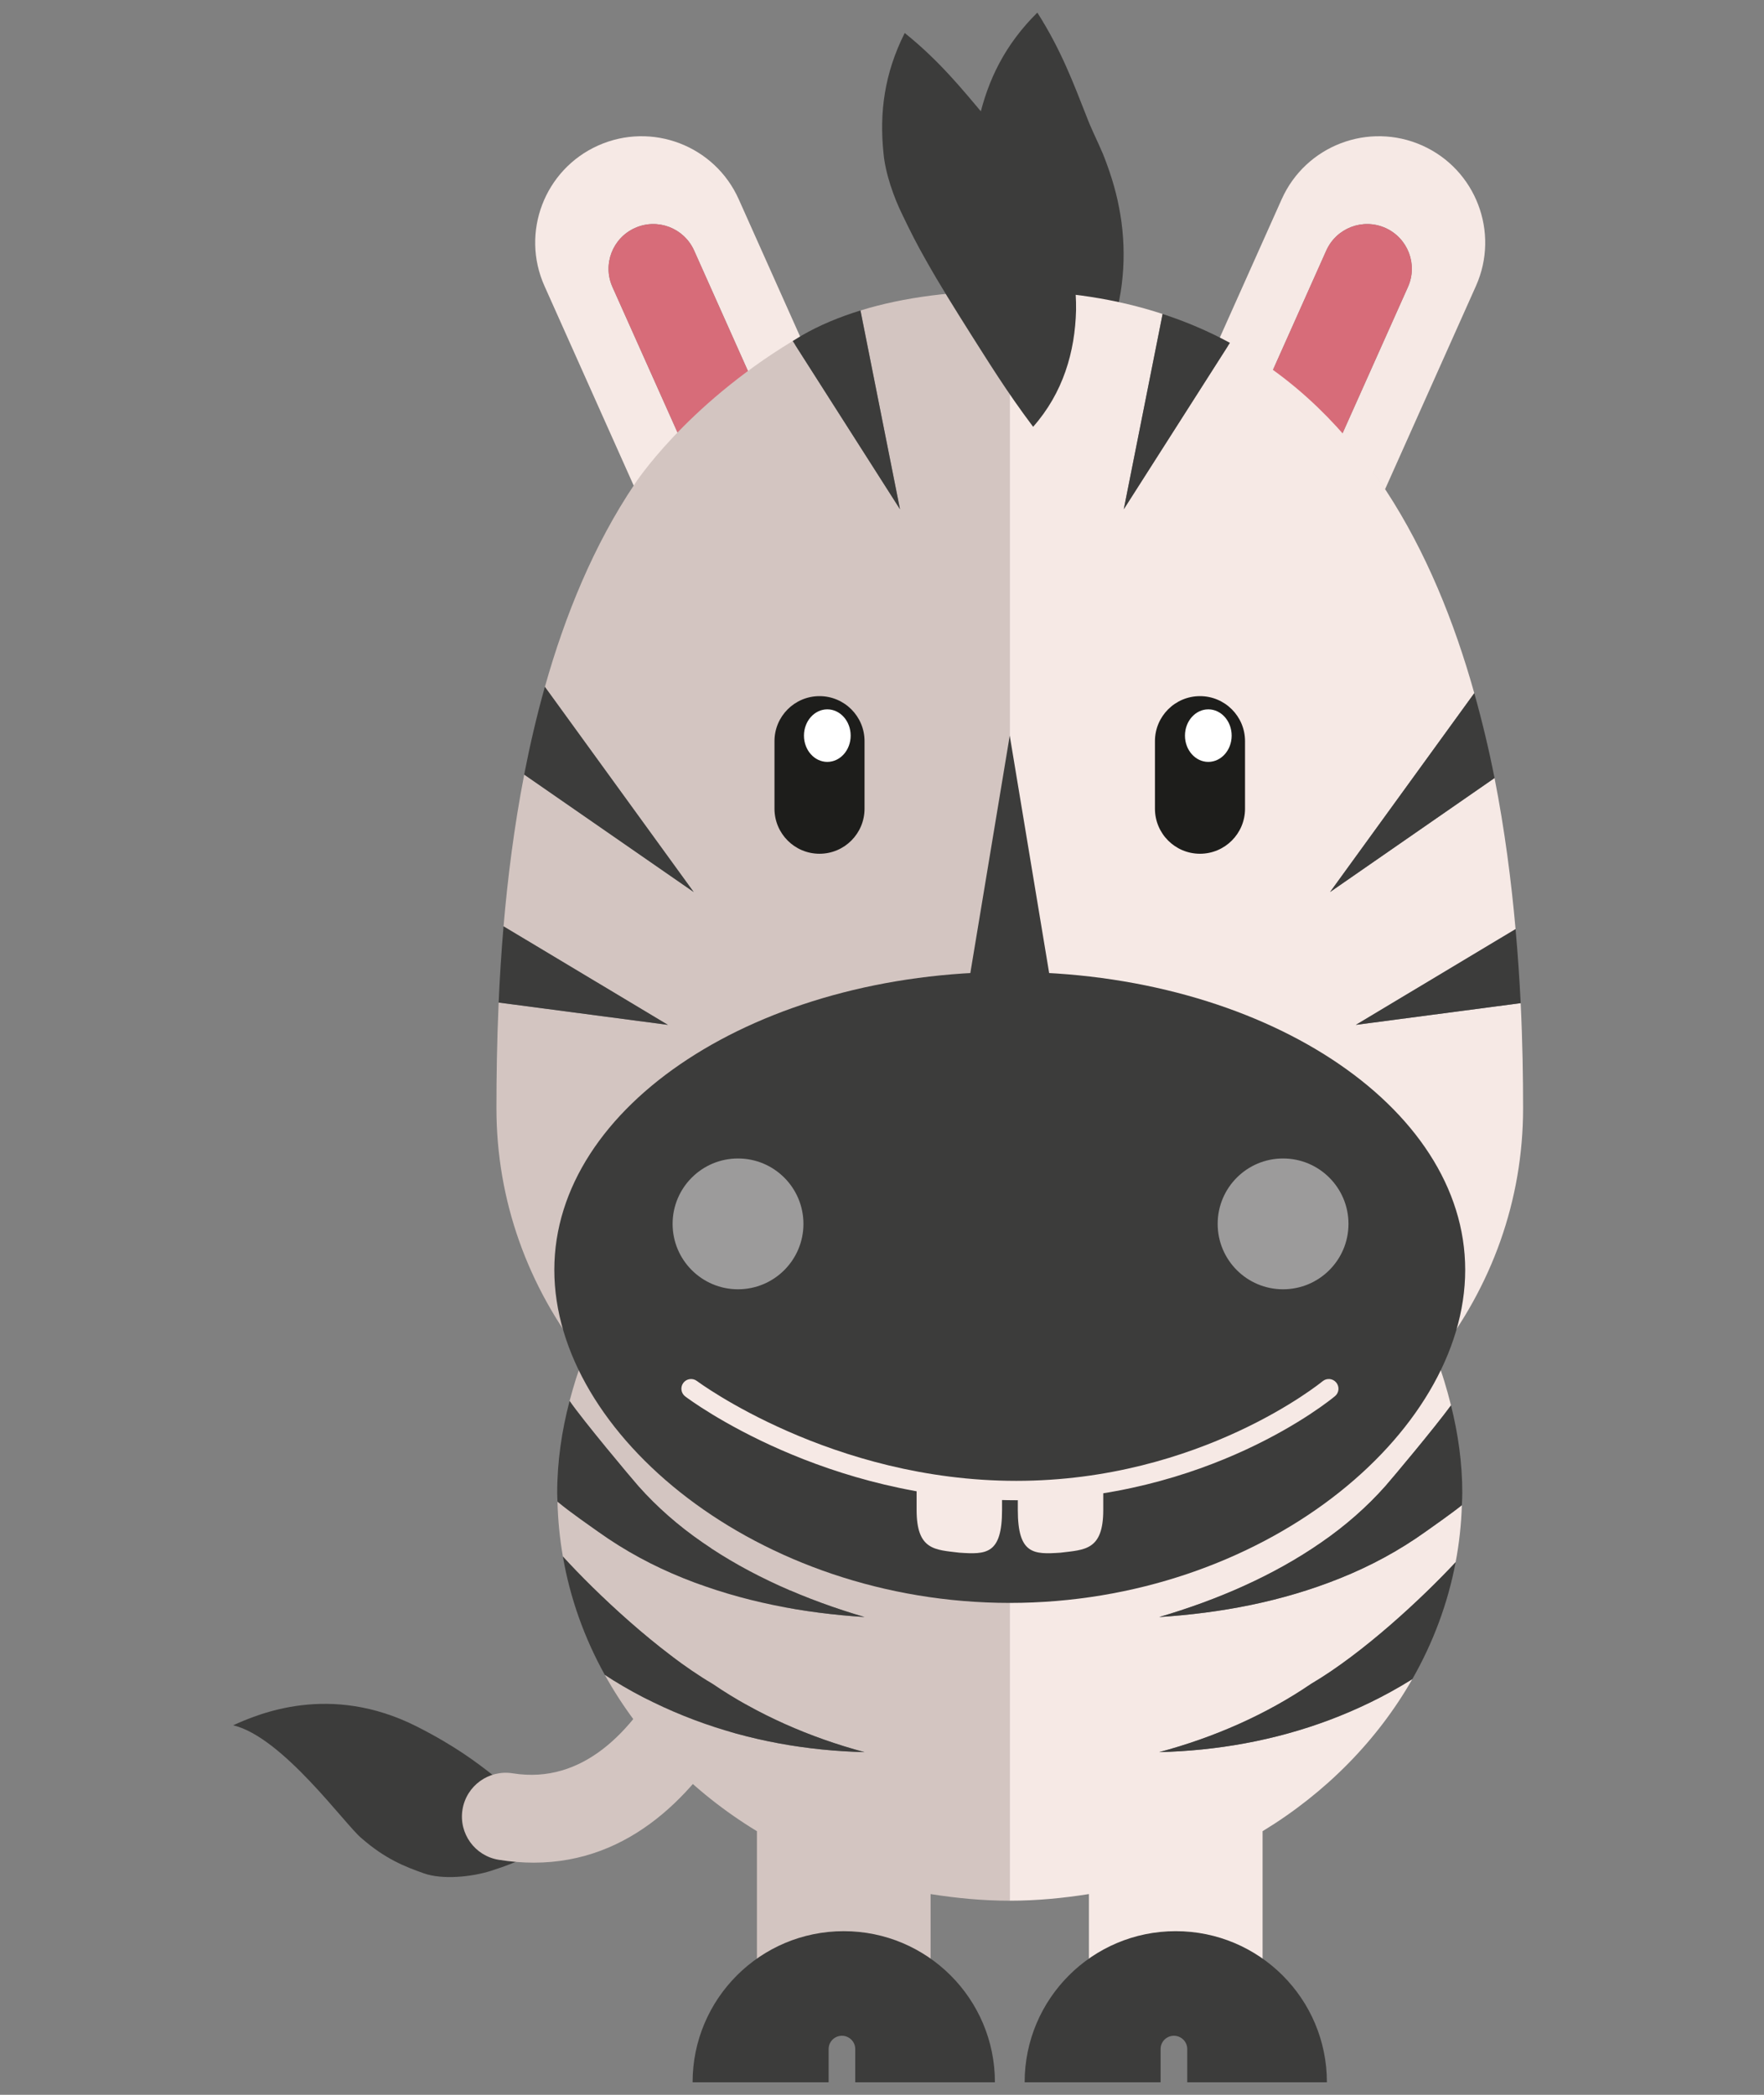 <svg xmlns="http://www.w3.org/2000/svg" width="160" height="190" viewBox="0 0 160 190">
  <rect x="0" y="0" width="160" height="190" fill="#808080" stroke="none"/>
  <g fill="none" fill-rule="evenodd" transform="translate(20)">
    <path fill="#F6E9E5" d="M18.599,18.599 C19.515,20.644 18.599,23.04 16.553,23.956 C14.509,24.87 12.113,23.955 11.195,21.912 L6.252,10.849 C4.737,11.908 3.113,12.851 1.392,13.689 L7.148,26.56 C9.324,31.427 15.028,33.605 19.898,31.433 C24.76,29.257 26.941,23.547 24.766,18.687 L16.515,0.233 C15.333,1.99 14.035,3.658 12.618,5.219 L18.599,18.599 Z" transform="matrix(1 0 0 -1 89.105 44.63)"/>
    <path fill="#D76C79" d="M11.446,20.03 C13.492,19.114 14.406,16.718 13.492,14.673 L7.51,1.293 C5.616,3.388 3.498,5.275 1.145,6.923 L6.086,17.986 C7.005,20.029 9.401,20.944 11.446,20.03" transform="matrix(1 0 0 -1 94.213 40.704)"/>
    <path fill="#F6E9E5" d="M7.154,18.599 C6.239,20.644 7.154,23.04 9.202,23.956 C11.244,24.87 13.643,23.955 14.559,21.912 L19.502,10.849 C21.014,11.908 22.641,12.851 24.361,13.689 L18.607,26.56 C16.429,31.427 10.725,33.605 5.859,31.433 C0.993,29.257 -1.188,23.547 0.99,18.687 L9.24,0.233 C10.423,1.99 11.719,3.658 13.137,5.219 L7.154,18.599 Z" transform="matrix(1 0 0 -1 28.397 44.63)"/>
    <path fill="#D76C79" d="M2.861,20.03 C0.814,19.114 -0.1,16.718 0.813,14.673 L6.796,1.293 C8.69,3.388 10.809,5.275 13.161,6.923 L8.22,17.986 C7.302,20.029 4.905,20.944 2.861,20.03" transform="matrix(1 0 0 -1 34.738 40.704)"/>
    <path fill="#3C3C3B" d="M5.723,38.63 C7.91,35.21 9.059,32.057 10.134,29.35 C10.669,27.939 11.114,27.132 11.679,25.803 C12.236,24.405 12.806,22.72 13.137,20.946 C13.841,17.385 13.673,13.404 12.413,9.846 C11.118,6.289 8.896,3.106 5.339,1.063 C4.058,4.949 3.377,7.983 2.688,10.753 C2.022,13.52 1.438,15.944 0.934,18.614 C0.672,19.961 0.461,21.355 0.259,23.036 C0.019,24.784 -0.014,27.131 0.411,28.898 C1.229,32.539 2.806,35.744 5.723,38.63" transform="matrix(1 0 0 -1 68.366 39.774)"/>
    <path fill="#3C3C3B" d="M0,14.307 C2.239,15.309 8.767,18.192 16.677,14.186 C20.165,12.416 22.132,10.905 23.607,9.748 C25.075,8.561 27.775,5.661 28.886,3.464 C26.643,2.454 26.271,2.029 23.402,1.109 C21.615,0.542 18.974,0.283 17.299,0.878 C15.623,1.472 13.834,2.152 11.649,4.06 C10.18,5.252 4.5,13.24 0,14.307" transform="matrix(1 0 0 -1 1.145 170.789)"/>
    <path fill="#D3C5C1" d="M7.154,0 C6.136,0 5.079,0.083 3.98,0.26 C1.814,0.609 0.342,2.65 0.692,4.814 C1.043,6.979 3.08,8.45 5.246,8.104 C18.073,6.041 23.059,27.816 23.108,28.039 C23.585,30.18 25.703,31.533 27.848,31.052 C29.989,30.576 31.339,28.456 30.864,26.314 C30.609,25.182 24.789,0 7.154,0" transform="matrix(1 0 0 -1 21.257 168.943)"/>
    <path fill="#F6E9E5" d="M30.045,40.06 C24.687,37.898 19.112,36.883 13.606,36.529 C18.898,38.082 23.972,40.285 28.311,43.299 C30.482,44.793 32.447,46.52 34.116,48.398 C34.785,49.16 38.554,53.655 40.073,55.727 C39.704,57.203 39.272,58.66 38.72,60.069 C43.746,66.496 46.612,74.279 46.612,82.684 C46.612,85.441 46.563,88.67 46.393,92.21 L31.443,90.239 L45.929,98.924 C45.54,103.298 44.943,107.937 44.022,112.627 L29.104,102.288 L42.185,120.325 C38.537,133.339 31.927,145.639 20.02,152.099 L10.393,137.005 L13.915,154.716 C9.819,156.055 5.231,156.813 0.052,156.813 L0.052,10.801 C2.504,10.801 4.895,11.032 7.232,11.403 L7.232,1.369 L22.982,1.369 L22.982,17.104 C28.706,20.585 33.39,25.335 36.566,30.901 C36.511,30.864 36.458,30.831 36.4,30.793 C34.047,29.338 31.582,28.148 29.062,27.199 C24.019,25.302 18.764,24.401 13.606,24.277 C18.595,25.611 23.299,27.686 27.385,30.47 C32.064,33.224 37.415,38.2 40.492,41.502 C40.814,43.189 41.003,44.918 41.059,46.676 C39.887,45.747 38.408,44.734 37.775,44.275 C35.327,42.524 32.726,41.136 30.045,40.06" transform="matrix(1 0 0 -1 71.537 183.194)"/>
    <path fill="#3C3C3B" d="M15.738,11.446 C15.231,14.015 14.619,16.589 13.901,19.145 L0.82,1.107 L15.738,11.446 Z" transform="matrix(1 0 0 -1 99.821 82.014)"/>
    <path fill="#3C3C3B" d="M15.738,2.861 C15.636,4.995 15.48,7.249 15.274,9.574 L0.788,0.89 L15.738,2.861 Z" transform="matrix(1 0 0 -1 102.192 93.845)"/>
    <path fill="#3C3C3B" d="M10.015,15.738 C8.119,16.768 6.085,17.644 3.91,18.355 L0.388,0.644 L10.015,15.738 Z" transform="matrix(1 0 0 -1 81.542 46.834)"/>
    <path fill="#3C3C3B" d="M21.461,12.877 C19.793,10.998 17.827,9.27 15.656,7.777 C11.317,4.763 6.244,2.56 0.951,1.007 C6.457,1.361 12.032,2.376 17.39,4.538 C20.07,5.614 22.673,7.002 25.121,8.753 C25.753,9.211 27.232,10.224 28.404,11.154 C28.417,11.517 28.443,11.876 28.443,12.243 C28.443,14.985 28.061,17.637 27.418,20.205 C25.899,18.133 22.129,13.638 21.461,12.877" transform="matrix(1 0 0 -1 84.192 147.672)"/>
    <path fill="#3C3C3B" d="M14.307,7.154 C10.223,4.369 5.517,2.295 0.529,0.96 C5.687,1.084 10.941,1.986 15.985,3.883 C18.505,4.832 20.97,6.022 23.322,7.478 C23.381,7.514 23.432,7.547 23.488,7.584 C25.361,10.863 26.703,14.426 27.416,18.186 C24.338,14.884 18.987,9.908 14.307,7.154" transform="matrix(1 0 0 -1 84.615 159.878)"/>
    <path fill="#D3C5C1" d="M34.337,154.518 L37.923,136.488 L28.19,151.748 C18.368,145.799 13.857,138.774 13.857,138.774 C10.164,133.282 7.559,126.931 5.713,120.382 L19.21,101.773 L3.837,112.425 C2.926,107.721 2.338,103.059 1.963,98.66 L16.873,89.723 L1.519,91.748 C1.363,88.195 1.318,84.935 1.318,82.169 C1.318,73.764 4.183,65.979 9.211,59.554 C8.709,58.272 8.307,56.953 7.953,55.611 C9.207,53.801 13.483,48.696 14.198,47.883 C15.867,46.003 17.834,44.277 20.004,42.783 C24.344,39.77 29.416,37.566 34.706,36.014 C29.202,36.368 23.628,37.383 18.269,39.545 C15.589,40.621 12.988,42.007 10.539,43.76 C9.832,44.268 8.068,45.476 6.856,46.481 C6.896,44.793 7.062,43.131 7.345,41.504 C10.32,38.23 16,32.857 20.93,29.955 C25.015,27.169 29.72,25.096 34.706,23.76 C29.55,23.884 24.297,24.786 19.252,26.683 C16.732,27.632 14.269,28.823 11.914,30.278 C11.645,30.45 11.389,30.616 11.142,30.778 C14.32,25.043 19.087,20.149 24.946,16.589 L24.946,0.854 L40.698,0.854 L40.698,10.886 C43.033,10.517 45.424,10.284 47.879,10.284 L47.879,156.298 C42.88,156.298 38.313,155.746 34.337,154.518" transform="matrix(1 0 0 -1 23.71 182.679)"/>
    <path fill="#3C3C3B" d="M15.738,0 L2.239,18.609 C1.497,15.973 0.88,13.31 0.363,10.652 L15.738,0 Z" transform="matrix(1 0 0 -1 27.182 80.906)"/>
    <path fill="#3C3C3B" d="M15.738,0 L0.828,8.936 C0.625,6.538 0.481,4.225 0.385,2.024 L15.738,0 Z" transform="matrix(1 0 0 -1 24.844 92.955)"/>
    <path fill="#3C3C3B" d="M0,15.738 L9.733,0.478 L6.148,18.508 C4.215,17.911 2.412,17.164 0.79,16.22 C0.516,16.058 0.265,15.897 0,15.738" transform="matrix(1 0 0 -1 51.899 46.668)"/>
    <path fill="#3C3C3B" d="M1.431,11.446 C2.641,10.44 4.405,9.232 5.113,8.725 C7.561,6.972 10.164,5.584 12.844,4.508 C18.202,2.348 23.777,1.332 29.281,0.979 C23.989,2.531 18.917,4.734 14.578,7.747 C12.407,9.241 10.441,10.968 8.773,12.846 C8.056,13.661 3.78,18.764 2.528,20.575 C1.821,17.887 1.404,15.1 1.404,12.213 C1.404,11.955 1.426,11.702 1.431,11.446" transform="matrix(1 0 0 -1 29.135 147.643)"/>
    <path fill="#3C3C3B" d="M5.723,7.154 C8.078,5.697 10.542,4.507 13.06,3.558 C18.106,1.661 23.359,0.76 28.516,0.635 C23.53,1.972 18.824,4.045 14.739,6.829 C9.808,9.732 4.129,15.106 1.155,18.379 C1.811,14.58 3.11,10.975 4.952,7.653 C5.198,7.491 5.454,7.325 5.723,7.154" transform="matrix(1 0 0 -1 29.9 159.554)"/>
    <path fill="#1D1D1B" d="M0,4.292 C0,2.034 1.826,0.205 4.083,0.205 C6.34,0.205 8.168,2.034 8.168,4.292 L8.168,10.419 C8.168,12.67 6.34,14.5 4.083,14.5 C1.826,14.5 0,12.67 0,10.419 L0,4.292 Z" transform="matrix(1 0 0 -1 50.248 77.64)"/>
    <path fill="#1D1D1B" d="M0,4.292 C0,2.034 1.828,0.205 4.085,0.205 C6.342,0.205 8.171,2.034 8.171,4.292 L8.171,10.419 C8.171,12.67 6.342,14.5 4.085,14.5 C1.828,14.5 0,12.67 0,10.419 L0,4.292 Z" transform="matrix(1 0 0 -1 84.757 77.64)"/>
    <path fill="#3C3C3B" d="M14.307,4.292 C14.968,4.292 15.513,3.754 15.513,3.089 L15.513,0.072 L28.182,0.072 C28.182,7.643 22.04,13.778 14.472,13.778 C6.9,13.778 0.761,7.643 0.761,0.072 L13.1,0.072 L13.1,3.089 C13.1,3.754 13.636,4.292 14.307,4.292" transform="matrix(1 0 0 -1 42.06 188.935)"/>
    <path fill="#3C3C3B" d="M14.307,4.292 C14.973,4.292 15.516,3.754 15.516,3.089 L15.516,0.072 L28.184,0.072 C28.184,7.643 22.047,13.778 14.472,13.778 C6.905,13.778 0.768,7.643 0.768,0.072 L13.1,0.072 L13.1,3.089 C13.1,3.754 13.638,4.292 14.307,4.292" transform="matrix(1 0 0 -1 72.17 188.935)"/>
    <polygon fill="#3C3C3B" points="0 0 3.677 22.148 7.354 0" transform="matrix(1 0 0 -1 67.91 88.87)"/>
    <path fill="#3C3C3B" d="M82.982,31.476 C82.982,16.548 64.487,1.27 41.674,1.27 C18.861,1.27 0.362,16.548 0.362,31.476 C0.362,46.4 18.861,58.499 41.674,58.499 C64.487,58.499 82.982,46.4 82.982,31.476" transform="matrix(1 0 0 -1 29.916 146.654)"/>
    <path fill="#9C9B9B" d="M12.877,7.154 C12.877,3.879 10.22,1.222 6.942,1.222 C3.666,1.222 1.01,3.879 1.01,7.154 C1.01,10.431 3.666,13.087 6.942,13.087 C10.22,13.087 12.877,10.431 12.877,7.154" transform="matrix(1 0 0 -1 39.997 118.16)"/>
    <path fill="#9C9B9B" d="M12.877,7.154 C12.877,3.879 10.221,1.222 6.942,1.222 C3.666,1.222 1.012,3.879 1.012,7.154 C1.012,10.431 3.666,13.087 6.942,13.087 C10.221,13.087 12.877,10.431 12.877,7.154" transform="matrix(1 0 0 -1 89.434 118.16)"/>
    <path fill="#F6E9E5" d="M0,4.292 C0,0.62 1.685,0.688 3.876,0.418 C6.304,0.253 7.75,0.246 7.75,4.292 L7.75,6.759 C7.75,6.345 0,7.331 0,7.331 L0,4.292 Z" transform="matrix(1 0 0 -1 63.139 141.246)"/>
    <path fill="#F6E9E5" d="M8.584,4.292 C8.584,0.62 6.9,0.688 4.71,0.418 C2.281,0.253 0.834,0.246 0.834,4.292 L0.834,6.759 C0.834,6.345 8.584,7.331 8.584,7.331 L8.584,4.292 Z" transform="matrix(1 0 0 -1 71.485 141.246)"/>
    <path fill="#F6E9E5" d="M31.476,0 C14.103,0 1.96,9.031 1.452,9.413 C1.064,9.705 0.986,10.258 1.279,10.645 C1.572,11.034 2.123,11.108 2.512,10.815 C2.631,10.726 14.716,1.758 31.476,1.758 C48.205,1.758 59.149,10.702 59.259,10.791 C59.631,11.101 60.185,11.054 60.497,10.677 C60.809,10.304 60.759,9.749 60.387,9.441 C59.922,9.055 48.871,0 31.476,0" transform="matrix(1 0 0 -1 40.702 136.071)"/>
    <path fill="#3C3C3B" d="M2.861,35.768 C6.026,33.229 8.124,30.606 10.006,28.383 C10.965,27.22 11.646,26.599 12.606,25.52 C13.582,24.371 14.658,22.959 15.539,21.379 C17.346,18.23 18.458,14.407 18.403,10.633 C18.312,6.85 17.224,3.12 14.508,0.05 C12.05,3.321 10.434,5.979 8.898,8.384 C7.38,10.793 6.052,12.902 4.723,15.272 C4.043,16.465 3.397,17.714 2.667,19.246 C1.883,20.824 1.1,23.038 0.939,24.85 C0.551,28.56 1.02,32.101 2.861,35.768" transform="matrix(1 0 0 -1 59.199 38.761)"/>
    <path fill="#FFF" d="M0,2.861 C0,1.547 0.949,0.479 2.117,0.479 C3.288,0.479 4.235,1.547 4.235,2.861 C4.235,4.178 3.288,5.245 2.117,5.245 C0.949,5.245 0,4.178 0,2.861" transform="matrix(1 0 0 -1 87.48 69.583)"/>
    <path fill="#FFF" d="M0,2.861 C0,1.547 0.949,0.479 2.117,0.479 C3.288,0.479 4.236,1.547 4.236,2.861 C4.236,4.178 3.288,5.245 2.117,5.245 C0.949,5.245 0,4.178 0,2.861" transform="matrix(1 0 0 -1 52.922 69.583)"/>
  </g>
</svg>
